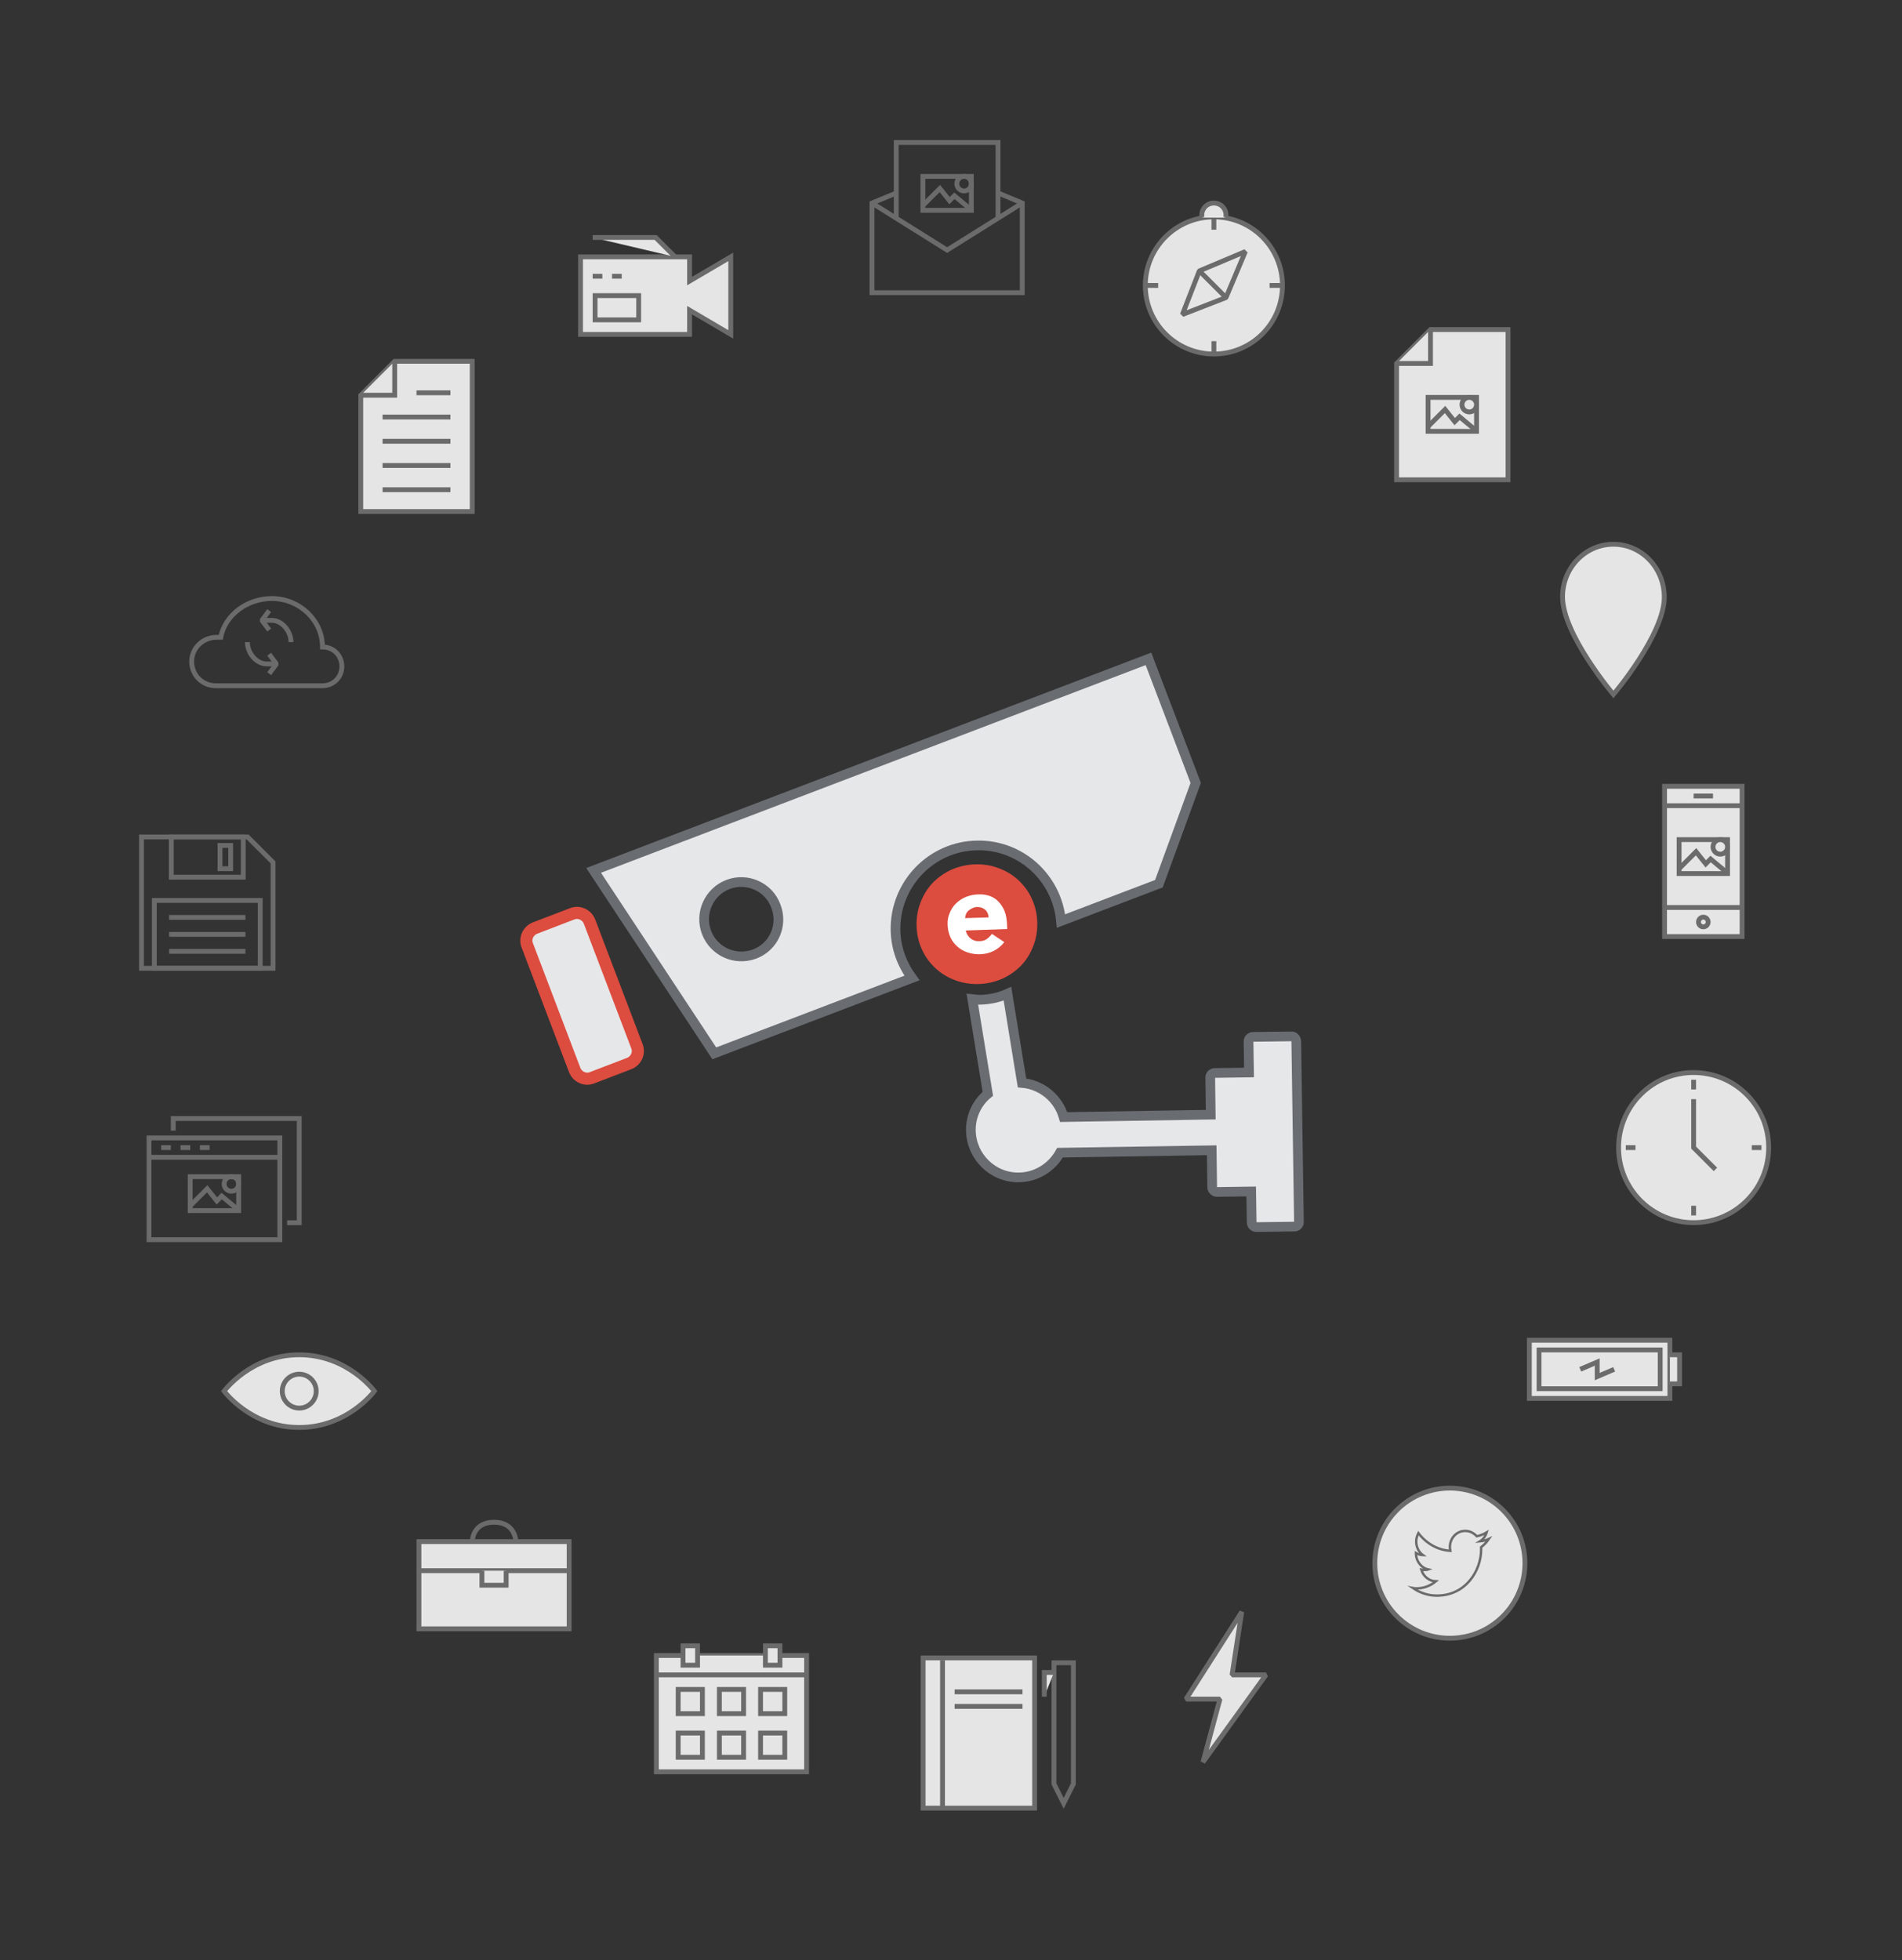 <?xml version="1.0" encoding="utf-8"?>
<!-- Generator: Adobe Illustrator 17.1.0, SVG Export Plug-In . SVG Version: 6.00 Build 0)  -->
<!DOCTYPE svg PUBLIC "-//W3C//DTD SVG 1.1//EN" "http://www.w3.org/Graphics/SVG/1.1/DTD/svg11.dtd">
<svg version="1.1" xmlns="http://www.w3.org/2000/svg" xmlns:xlink="http://www.w3.org/1999/xlink" x="0px" y="0px"
	 viewBox="0 0 785 809" enable-background="new 0 0 785 809" xml:space="preserve">
<rect x="0" y="0" width="785" height="809" fill="#333333" stroke="none"/>
<g id="Layer_1">
</g>
<g id="Layer_2">
	<g>
		<path fill="#E6E7E8" stroke="#696C71" stroke-width="4" d="M532.9,427.7l-15.7,0.2c-1.1,0-2,0.9-1.9,2l0.2,12.7l-14.1,0.2
			c-1.1,0-2,0.9-1.9,2l0.2,15.2l-60.7,1c-2.2-7.7-9-13.4-17.2-14.1l-6-36.8c-3.5,1.6-7.4,2.4-11.4,2.5l0,0c-1.1,0-2.1-0.2-3.1-0.3
			l6.4,39.1c-4.4,3.6-7.1,9.1-7,15.2c0.2,10.8,9.1,19.5,19.9,19.3c7.3-0.1,13.6-4.3,16.9-10.2l62.6-1l0.2,15.2c0,1.1,0.9,2,2,2
			l14.1-0.2l0.2,12.8c0,1.1,0.9,1.9,2,1.9l15.6-0.2c1.1,0,2-0.9,1.9-2l-1.1-74.5C534.9,428.5,534,427.6,532.9,427.7z M403.4,348.9
			c18-0.3,32.9,13.5,34.5,31.2l40.4-15.4l15.2-41.6l-19.5-51.2L245,359.2l49.8,75.5l81.6-31.1c-4.1-5.6-6.7-12.4-6.8-19.8
			C369.3,364.8,384.5,349.1,403.4,348.9z M311.5,393.7c-8,3-16.8-0.9-19.9-8.9c-3-7.9,1-16.8,8.9-19.8c7.9-3,16.8,1,19.7,8.9
			C323.3,381.8,319.4,390.7,311.5,393.7z"/>
		<path fill="#E6E7E8" stroke="#DC4C3F" stroke-width="5" stroke-miterlimit="10" d="M243.3,380.3c-1.1-2.8-4.3-4.3-7.1-3.2
			l-15.4,5.9c-2.8,1.1-4.3,4.3-3.2,7.1l19.6,51.5c1.1,2.8,4.3,4.3,7.1,3.2l15.4-5.9c2.8-1.1,4.3-4.3,3.2-7.1L243.3,380.3z"/>
	</g>
	<g>
		<g>
			<path fill="#DC4C3F" d="M378.3,382.2c-0.1-3.4,0.4-6.6,1.6-9.7c1.2-3.1,2.8-5.8,5-8.1c2.2-2.3,4.8-4.1,7.8-5.5
				c3-1.3,6.3-2.1,9.7-2.2c3.4-0.1,6.7,0.4,9.8,1.6c3.1,1.1,5.8,2.8,8.2,5c2.3,2.2,4.2,4.7,5.5,7.7c1.4,3,2.1,6.2,2.2,9.6
				c0.1,3.4-0.4,6.6-1.6,9.7c-1.2,3.1-2.8,5.8-5,8.1c-2.2,2.3-4.8,4.1-7.8,5.5c-3,1.3-6.3,2.1-9.7,2.2c-3.4,0.1-6.7-0.4-9.8-1.6
				c-3.1-1.1-5.8-2.8-8.2-5c-2.3-2.2-4.2-4.7-5.5-7.7C379.1,388.8,378.4,385.6,378.3,382.2z"/>
		</g>
		<g>
			<path fill="#FFFFFF" d="M414.5,388.8c-1.1,1.5-2.6,2.7-4.3,3.6c-1.8,0.9-3.6,1.3-5.5,1.4c-1.8,0.1-3.6-0.2-5.2-0.7
				c-1.6-0.5-3.1-1.3-4.3-2.4c-1.2-1-2.2-2.3-2.9-3.8c-0.7-1.5-1.1-3.2-1.2-5.1c-0.1-1.9,0.2-3.6,0.9-5.1c0.6-1.5,1.5-2.9,2.7-4
				c1.2-1.1,2.5-2,4.1-2.6s3.3-1,5.1-1c1.7-0.1,3.3,0.2,4.7,0.7c1.4,0.5,2.6,1.3,3.6,2.4c1,1.1,1.8,2.3,2.4,3.8
				c0.6,1.5,0.9,3.2,1,5.1l0.1,2.3l-17.1,0.6c0.3,1.4,1,2.5,2,3.3c1,0.8,2.2,1.2,3.7,1.1c1.2,0,2.2-0.3,3-0.9
				c0.8-0.6,1.5-1.3,2.1-2.1L414.5,388.8z M408,378.6c0-1.2-0.5-2.3-1.3-3.1c-0.9-0.8-2-1.2-3.3-1.2c-0.8,0-1.5,0.2-2.1,0.5
				c-0.6,0.3-1.1,0.6-1.6,1c-0.4,0.4-0.8,0.9-1,1.4c-0.2,0.5-0.3,1.1-0.4,1.7L408,378.6z"/>
		</g>
	</g>
	<circle display="none" fill="none" stroke="#000000" stroke-miterlimit="10" cx="392.5" cy="404.5" r="312.5"/>
	<circle fill="#E5E5E5" stroke="#6B6B6B" stroke-width="2" stroke-miterlimit="10" cx="501" cy="117.8" r="28.3"/>
	<polygon fill="#E5E5E5" stroke="#6B6B6B" stroke-width="2" stroke-linejoin="bevel" stroke-miterlimit="10" points="506,122.8 
		514,103.8 495,111.8 488,129.8 	"/>
	<line fill="#E5E5E5" stroke="#6B6B6B" stroke-width="2" stroke-miterlimit="10" x1="495" y1="111.8" x2="506" y2="122.8"/>
	<path fill="#E5E5E5" stroke="#6B6B6B" stroke-width="2" stroke-miterlimit="10" d="M505.9,89.8c0.1-0.3,0.1-0.7,0.1-1
		c0-2.8-2.2-5-5-5c-2.8,0-5,2.2-5,5c0,0.3,0,0.7,0.1,1"/>
	<line fill="#E5E5E5" stroke="#6B6B6B" stroke-width="2" stroke-miterlimit="10" x1="501" y1="89.8" x2="501" y2="94.8"/>
	<line fill="#E5E5E5" stroke="#6B6B6B" stroke-width="2" stroke-miterlimit="10" x1="501" y1="140.8" x2="501" y2="145.8"/>
	<line fill="none" stroke="#6B6B6B" stroke-width="2" stroke-miterlimit="10" x1="529" y1="117.8" x2="524" y2="117.8"/>
	<line fill="#E5E5E5" stroke="#6B6B6B" stroke-width="2" stroke-miterlimit="10" x1="478" y1="117.8" x2="473" y2="117.8"/>
	<g>
		<circle fill="#E5E5E5" stroke="#6B6B6B" stroke-width="2" stroke-miterlimit="10" cx="665.9" cy="245.5" r="6"/>
		<path fill="#E5E5E5" stroke="#6B6B6B" stroke-width="2" stroke-miterlimit="10" d="M686.9,246.3c-0.1-12-9.4-21.7-21-21.7
			s-21,9.7-21,21.7c0,15.5,21,40.3,21,40.3S687,261.8,686.9,246.3z"/>
	</g>
	<g>
		<polygon fill="#E5E5E5" stroke="#6B6B6B" stroke-width="2" stroke-miterlimit="10" points="162.9,149.1 194.9,149.1 194.9,211.1 
			148.9,211.1 148.9,163.1 		"/>
		<polyline fill="#E5E5E5" stroke="#6B6B6B" stroke-width="2" stroke-miterlimit="10" points="148.9,163.1 162.9,163.1 162.9,149.1 
					"/>
		<line fill="#E5E5E5" stroke="#6B6B6B" stroke-width="2" stroke-miterlimit="10" x1="171.9" y1="162.1" x2="185.9" y2="162.1"/>
		<line fill="#E5E5E5" stroke="#6B6B6B" stroke-width="2" stroke-miterlimit="10" x1="157.9" y1="172.1" x2="185.9" y2="172.1"/>
		<line fill="#E5E5E5" stroke="#6B6B6B" stroke-width="2" stroke-miterlimit="10" x1="157.9" y1="182.1" x2="185.9" y2="182.1"/>
		<line fill="#E5E5E5" stroke="#6B6B6B" stroke-width="2" stroke-miterlimit="10" x1="157.9" y1="192.1" x2="185.9" y2="192.1"/>
		<line fill="#E5E5E5" stroke="#6B6B6B" stroke-width="2" stroke-miterlimit="10" x1="157.9" y1="202.1" x2="185.9" y2="202.1"/>
	</g>
	<g>
		<rect x="61.5" y="469.6" fill="none" stroke="#6B6B6B" stroke-width="2" stroke-miterlimit="10" width="54" height="42"/>
		<polyline fill="none" stroke="#6B6B6B" stroke-width="2" stroke-miterlimit="10" points="71.5,466.6 71.5,461.6 123.5,461.6 
			123.5,504.6 118.5,504.6 		"/>
		<line fill="none" stroke="#6B6B6B" stroke-width="2" stroke-miterlimit="10" x1="61.5" y1="477.6" x2="115.5" y2="477.6"/>
		<line fill="none" stroke="#6B6B6B" stroke-width="2" stroke-miterlimit="10" x1="70.5" y1="473.6" x2="66.5" y2="473.6"/>
		<line fill="none" stroke="#6B6B6B" stroke-width="2" stroke-miterlimit="10" x1="78.5" y1="473.6" x2="74.5" y2="473.6"/>
		<line fill="none" stroke="#6B6B6B" stroke-width="2" stroke-miterlimit="10" x1="86.5" y1="473.6" x2="82.5" y2="473.6"/>
	</g>
	<g>
		<polygon fill="#E5E5E5" stroke="#6B6B6B" stroke-width="2" stroke-miterlimit="10" points="284.6,116 301.6,106 301.6,138 
			284.6,128 284.6,138 239.6,138 239.6,106 284.6,106 		"/>
		<line fill="#E5E5E5" stroke="#6B6B6B" stroke-width="2" stroke-miterlimit="10" x1="244.6" y1="114" x2="248.6" y2="114"/>
		<line fill="#E5E5E5" stroke="#6B6B6B" stroke-width="2" stroke-miterlimit="10" x1="252.6" y1="114" x2="256.6" y2="114"/>
		<rect x="245.6" y="122" fill="#E5E5E5" stroke="#6B6B6B" stroke-width="2" stroke-miterlimit="10" width="18" height="10"/>
		<polyline fill="#E5E5E5" stroke="#6B6B6B" stroke-width="2" stroke-miterlimit="10" points="244.6,98 270.6,98 278.6,106 		"/>
	</g>
	<g>
		<polygon fill="none" stroke="#6B6B6B" stroke-width="2" stroke-miterlimit="10" points="112.7,399.6 58.4,399.6 58.4,345.4 
			102.2,345.4 112.7,355.9 		"/>
	</g>
	<rect x="63.7" y="371.6" fill="none" stroke="#6B6B6B" stroke-width="2" stroke-miterlimit="10" width="43.7" height="28"/>
	<line fill="none" stroke="#6B6B6B" stroke-width="2" stroke-miterlimit="10" x1="69.8" y1="378.6" x2="101.3" y2="378.6"/>
	<line fill="none" stroke="#6B6B6B" stroke-width="2" stroke-miterlimit="10" x1="69.8" y1="385.6" x2="101.3" y2="385.6"/>
	<line fill="none" stroke="#6B6B6B" stroke-width="2" stroke-miterlimit="10" x1="69.8" y1="392.6" x2="101.3" y2="392.6"/>
	<rect x="70.7" y="345.4" fill="none" stroke="#6B6B6B" stroke-width="2" stroke-miterlimit="10" width="29.7" height="16.6"/>
	<rect x="90.8" y="348.9" fill="none" stroke="#6B6B6B" stroke-width="2" stroke-miterlimit="10" width="4.4" height="9.6"/>
	<path fill="#E5E5E5" stroke="#6B6B6B" stroke-width="2" stroke-miterlimit="10" d="M92.5,574.1c0,0,11,15,31,15s31-15,31-15
		s-11-15-31-15S92.5,574.1,92.5,574.1z"/>
	<circle fill="#E5E5E5" stroke="#6B6B6B" stroke-width="2" stroke-miterlimit="10" cx="123.5" cy="574.1" r="7"/>
	<g>
		<rect x="687" y="324.5" fill="#E5E5E5" stroke="#6B6B6B" stroke-width="2" stroke-miterlimit="10" width="32" height="62"/>
		<line fill="#E5E5E5" stroke="#6B6B6B" stroke-width="2" stroke-miterlimit="10" x1="699" y1="328.5" x2="707" y2="328.5"/>
		<line fill="#E5E5E5" stroke="#6B6B6B" stroke-width="2" stroke-miterlimit="10" x1="687" y1="374.5" x2="719" y2="374.5"/>
		<line fill="#E5E5E5" stroke="#6B6B6B" stroke-width="2" stroke-miterlimit="10" x1="687" y1="332.5" x2="719" y2="332.5"/>
		
			<circle fill="#E5E5E5" stroke="#6B6B6B" stroke-width="2" stroke-linejoin="bevel" stroke-miterlimit="10" cx="703" cy="380.5" r="2"/>
	</g>
	<g>
		<rect x="693" y="346.5" fill="#E5E5E5" stroke="#6B6B6B" stroke-width="2" stroke-miterlimit="10" width="20" height="14"/>
		<polyline fill="#E5E5E5" stroke="#6B6B6B" stroke-width="2" stroke-miterlimit="10" points="693,358.5 700,351.5 704,356.5 
			706,354.5 712,359.5 		"/>
	</g>
	<circle fill="#E5E5E5" stroke="#6B6B6B" stroke-width="2" stroke-miterlimit="10" cx="710" cy="349.5" r="3"/>
	<g>
		<rect x="380.9" y="72.8" fill="none" stroke="#6B6B6B" stroke-width="2" stroke-miterlimit="10" width="20" height="14"/>
		<polyline fill="none" stroke="#6B6B6B" stroke-width="2" stroke-miterlimit="10" points="380.9,84.8 387.9,77.8 391.9,82.8 
			393.9,80.8 399.9,85.8 		"/>
	</g>
	<circle fill="none" stroke="#6B6B6B" stroke-width="2" stroke-miterlimit="10" cx="397.9" cy="75.8" r="3"/>
	<g>
		<polyline fill="none" stroke="#6B6B6B" stroke-width="2" stroke-miterlimit="10" points="359.9,83.8 390.9,103.2 421.9,83.8 		"/>
		<polyline fill="none" stroke="#6B6B6B" stroke-width="2" stroke-miterlimit="10" points="370.3,79.5 359.9,83.8 359.9,120.8 
			421.9,120.8 421.9,83.8 421.9,83.8 411.6,79.5 		"/>
		<polyline fill="none" stroke="#6B6B6B" stroke-width="2" stroke-miterlimit="10" points="369.9,89.8 369.9,58.8 411.9,58.8 
			411.9,89.8 		"/>
	</g>
	<g>
		<polygon fill="#E5E5E5" stroke="#6B6B6B" stroke-width="2" stroke-miterlimit="10" points="590.4,136 622.4,136 622.4,198 
			576.4,198 576.4,150 		"/>
		<polyline fill="#E5E5E5" stroke="#6B6B6B" stroke-width="2" stroke-miterlimit="10" points="576.4,150 590.4,150 590.4,136 		"/>
	</g>
	<g>
		<rect x="589.4" y="164" fill="#E5E5E5" stroke="#6B6B6B" stroke-width="2" stroke-miterlimit="10" width="20" height="14"/>
		<polyline fill="#E5E5E5" stroke="#6B6B6B" stroke-width="2" stroke-miterlimit="10" points="589.4,176 596.4,169 600.4,174 
			602.4,172 608.4,177 		"/>
	</g>
	<circle fill="#E5E5E5" stroke="#6B6B6B" stroke-width="2" stroke-miterlimit="10" cx="606.4" cy="167" r="3"/>
	<path fill="none" stroke="#6B6B6B" stroke-width="2" stroke-miterlimit="10" d="M102.1,265c0,4.4,3.6,9,8,9h4"/>
	<path fill="none" stroke="#6B6B6B" stroke-width="2" stroke-miterlimit="10" d="M119.1,283h14c4.6,0,8-3.6,8-8s-3.4-8-8-8
		c0-11-9.5-20-20.9-20c-10.1,0-19.3,6.7-21.1,16c0,0-0.8,0-1.7,0c-5.7,0-10.3,4.5-10.3,10c0,5.5,4.3,10,10,10H119.1"/>
	<polyline fill="none" stroke="#6B6B6B" stroke-width="2" stroke-linejoin="bevel" stroke-miterlimit="10" points="111.1,278 
		114.1,274 111.1,270 	"/>
	<path fill="none" stroke="#6B6B6B" stroke-width="2" stroke-miterlimit="10" d="M120.1,265c0-4.4-3.6-9-8-9h-4"/>
	<polyline fill="none" stroke="#6B6B6B" stroke-width="2" stroke-linejoin="bevel" stroke-miterlimit="10" points="111.1,252 
		108.1,256 111.1,260 	"/>
	<g>
		<rect x="78.5" y="485.6" fill="none" stroke="#6B6B6B" stroke-width="2" stroke-miterlimit="10" width="20" height="14"/>
		<polyline fill="none" stroke="#6B6B6B" stroke-width="2" stroke-miterlimit="10" points="78.5,497.6 85.5,490.6 89.5,495.6 
			91.5,493.6 97.5,498.6 		"/>
	</g>
	<circle fill="none" stroke="#6B6B6B" stroke-width="2" stroke-miterlimit="10" cx="95.5" cy="488.6" r="3"/>
	<g>
		<path fill="#E5E5E5" stroke="#6B6B6B" stroke-width="2" stroke-miterlimit="10" d="M720.9,451.7c12.1,12.1,12.1,31.7,0,43.8
			c-12.1,12.1-31.7,12.1-43.8,0c-12.1-12.1-12.1-31.7,0-43.8C689.1,439.6,708.8,439.6,720.9,451.7z"/>
		<polyline fill="#E5E5E5" stroke="#6B6B6B" stroke-width="2" stroke-miterlimit="10" points="699,453.6 699,473.6 708,482.6 		"/>
		<line fill="#E5E5E5" stroke="#6B6B6B" stroke-width="2" stroke-miterlimit="10" x1="671" y1="473.6" x2="675" y2="473.6"/>
		<line fill="#E5E5E5" stroke="#6B6B6B" stroke-width="2" stroke-miterlimit="10" x1="723" y1="473.6" x2="727" y2="473.6"/>
		<line fill="#E5E5E5" stroke="#6B6B6B" stroke-width="2" stroke-miterlimit="10" x1="699" y1="501.6" x2="699" y2="497.6"/>
		<line fill="#E5E5E5" stroke="#6B6B6B" stroke-width="2" stroke-miterlimit="10" x1="699" y1="449.6" x2="699" y2="445.6"/>
	</g>
	<g>
		<rect x="631.2" y="553.1" fill="#E5E5E5" stroke="#6B6B6B" stroke-width="2" stroke-miterlimit="10" width="58" height="24"/>
		<polyline fill="#E5E5E5" stroke="#6B6B6B" stroke-width="2" stroke-miterlimit="10" points="689.2,559.1 693.2,559.1 693.2,571.1 
			689.2,571.1 		"/>
		<rect x="635.2" y="557.1" fill="#E5E5E5" stroke="#6B6B6B" stroke-width="2" stroke-miterlimit="10" width="50" height="16"/>
	</g>
	<polyline fill="#E5E5E5" stroke="#6B6B6B" stroke-width="2" stroke-miterlimit="10" points="652.2,565.1 659.2,562.1 659.2,568.1 
		666.2,565.1 	"/>
	<polygon fill="#E5E5E5" stroke="#6B6B6B" stroke-width="2" stroke-linejoin="bevel" stroke-miterlimit="10" points="512.5,665.2 
		489.5,701.2 503.5,701.2 496.5,727.2 522.5,691.2 508.5,691.2 	"/>
	<rect x="381" y="684.2" fill="#E5E5E5" stroke="#6B6B6B" stroke-width="2" stroke-miterlimit="10" width="46" height="62"/>
	<line fill="#E5E5E5" stroke="#6B6B6B" stroke-width="2" stroke-miterlimit="10" x1="389" y1="746.2" x2="389" y2="685.2"/>
	<line fill="#E5E5E5" stroke="#6B6B6B" stroke-width="2" stroke-miterlimit="10" x1="394" y1="698.2" x2="422" y2="698.2"/>
	<line fill="#E5E5E5" stroke="#6B6B6B" stroke-width="2" stroke-miterlimit="10" x1="394" y1="704.2" x2="422" y2="704.2"/>
	<polygon fill="none" stroke="#6B6B6B" stroke-width="2" stroke-miterlimit="10" points="443,686.2 443,736.2 439,744.2 435,736.2 
		435,686.2 	"/>
	<polyline fill="#E5E5E5" stroke="#6B6B6B" stroke-width="2" stroke-miterlimit="10" points="435,690.2 431,690.2 431,700.2 	"/>
	<g>
		<line fill="#E5E5E5" stroke="#6B6B6B" stroke-width="2" stroke-miterlimit="10" x1="315.9" y1="683.2" x2="287.9" y2="683.2"/>
		<polyline fill="#E5E5E5" stroke="#6B6B6B" stroke-width="2" stroke-miterlimit="10" points="281.9,683.2 270.9,683.2 270.9,731.2 
			332.9,731.2 332.9,683.2 321.9,683.2 		"/>
		<rect x="281.9" y="679.2" fill="#E5E5E5" stroke="#6B6B6B" stroke-width="2" stroke-miterlimit="10" width="6" height="8"/>
		<rect x="315.9" y="679.2" fill="#E5E5E5" stroke="#6B6B6B" stroke-width="2" stroke-miterlimit="10" width="6" height="8"/>
		<rect x="279.9" y="697.2" fill="#E5E5E5" stroke="#6B6B6B" stroke-width="2" stroke-miterlimit="10" width="10" height="10"/>
		<rect x="279.9" y="715.2" fill="#E5E5E5" stroke="#6B6B6B" stroke-width="2" stroke-miterlimit="10" width="10" height="10"/>
		<rect x="313.9" y="697.2" fill="#E5E5E5" stroke="#6B6B6B" stroke-width="2" stroke-miterlimit="10" width="10" height="10"/>
		<rect x="313.9" y="715.2" fill="#E5E5E5" stroke="#6B6B6B" stroke-width="2" stroke-miterlimit="10" width="10" height="10"/>
		<rect x="296.9" y="697.2" fill="#E5E5E5" stroke="#6B6B6B" stroke-width="2" stroke-miterlimit="10" width="10" height="10"/>
		<rect x="296.9" y="715.2" fill="#E5E5E5" stroke="#6B6B6B" stroke-width="2" stroke-miterlimit="10" width="10" height="10"/>
	</g>
	<line fill="#E5E5E5" stroke="#6B6B6B" stroke-width="2" stroke-miterlimit="10" x1="270.9" y1="691.2" x2="332.9" y2="691.2"/>
	<g>
		<rect x="172.9" y="636.2" fill="#E5E5E5" stroke="#6B6B6B" stroke-width="2" stroke-miterlimit="10" width="62" height="36"/>
	</g>
	<line fill="#E5E5E5" stroke="#6B6B6B" stroke-width="2" stroke-miterlimit="10" x1="172.9" y1="648.2" x2="234.9" y2="648.2"/>
	<polyline fill="#E5E5E5" stroke="#6B6B6B" stroke-width="2" stroke-miterlimit="10" points="198.9,648.2 198.9,654.2 208.9,654.2 
		208.9,648.2 	"/>
	<path fill="none" stroke="#6B6B6B" stroke-width="2" stroke-miterlimit="10" d="M194.9,636.2c0,0,0-8,9-8s9,8,9,8"/>
	<path fill="#E5E5E5" stroke="#6B6B6B" stroke-width="2" stroke-miterlimit="10" d="M620.3,623.2c12.1,12.1,12.1,31.7,0,43.8
		c-12.1,12.1-31.7,12.1-43.8,0c-12.1-12.1-12.1-31.7,0-43.8C588.6,611.1,608.2,611.1,620.3,623.2z"/>
</g>
<g id="Twitter_Circular_Button">
	<g>
		<g>
			<path fill="#E5E5E5" stroke="#6B6B6B" stroke-miterlimit="10" d="M611.3,639.4c0-0.3,0-0.6,0-0.9c1.2-0.9,2.3-2.1,3.2-3.4
				c-1.1,0.5-2.4,0.9-3.7,1c1.3-0.8,2.3-2.1,2.8-3.7c-1.2,0.7-2.6,1.3-4.1,1.6c-1.2-1.3-2.8-2.2-4.7-2.2c-3.5-0.1-6.4,2.9-6.4,6.7
				c0,0.5,0.1,1,0.2,1.5c-5.3-0.3-10-3.1-13.2-7.3c-0.5,1-0.9,2.2-0.9,3.4c0,2.4,1.1,4.5,2.8,5.7c-1,0-2-0.4-2.9-0.9
				c0,0,0,0.1,0,0.1c0,3.3,2.2,6.1,5.1,6.7c-0.5,0.2-1.1,0.2-1.7,0.2c-0.4,0-0.8,0-1.2-0.1c0.8,2.7,3.2,4.7,6,4.8
				c-2.2,1.8-4.9,2.9-7.9,2.9c-0.5,0-1,0-1.5-0.1c2.8,1.9,6.2,3.1,9.8,3.1C604.9,658.5,611.3,648.3,611.3,639.4z"/>
		</g>
	</g>
</g>
</svg>
